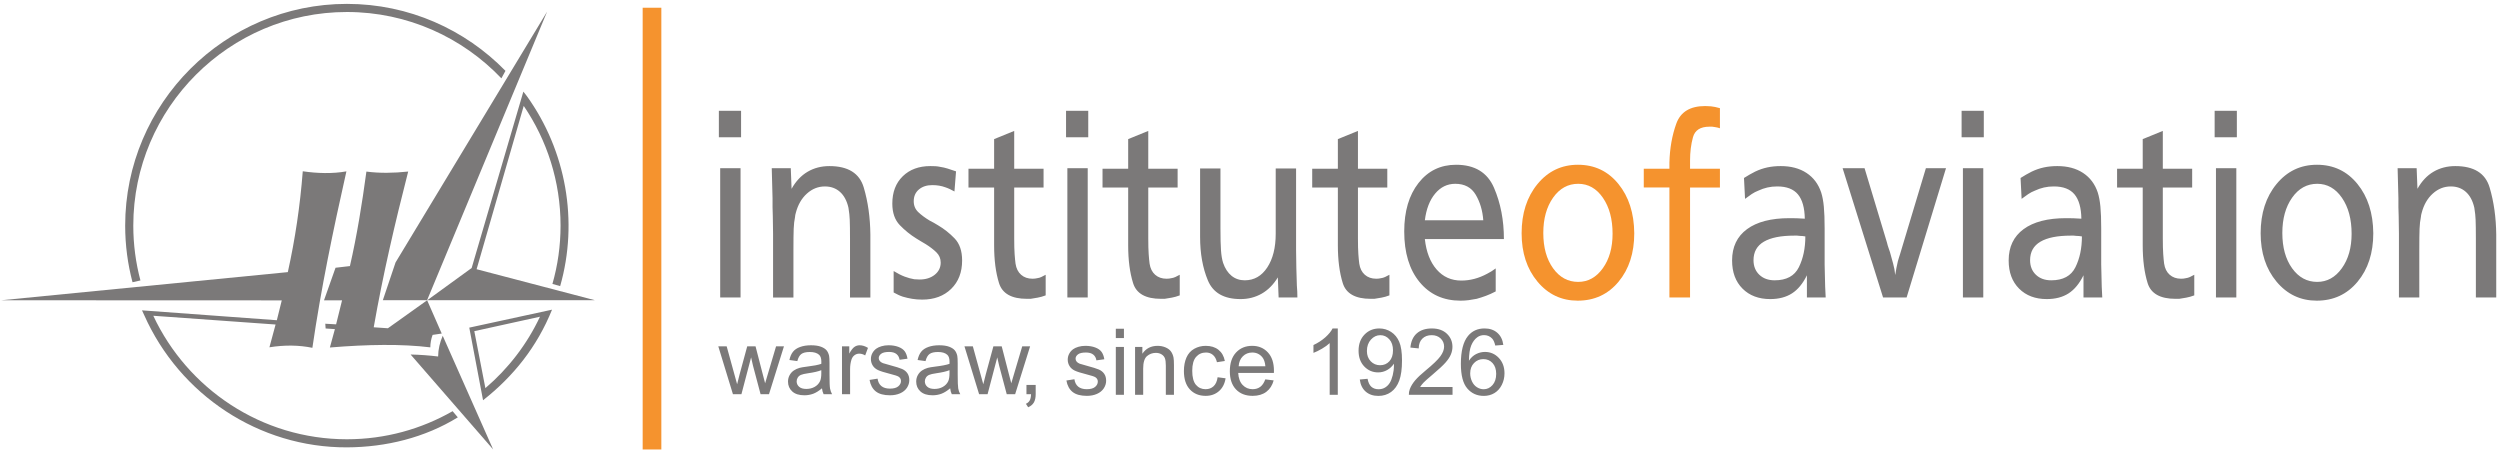 <?xml version="1.0" encoding="UTF-8" standalone="no"?>
<svg
   xmlns:dc="http://purl.org/dc/elements/1.1/"
   xmlns:cc="http://creativecommons.org/ns#"
   xmlns:rdf="http://www.w3.org/1999/02/22-rdf-syntax-ns#"
   xmlns:svg="http://www.w3.org/2000/svg"
   xmlns="http://www.w3.org/2000/svg"
   viewBox="0 0 489.333 88"
   height="88"
   width="489.333"
   xml:space="preserve"
   id="svg2"
   version="1.1"><defs
     id="defs6" /><g
     transform="matrix(1.333,0,0,-1.333,0,88)"
     id="g10"><g
       transform="scale(0.1)"
       id="g12"><path
         id="path14"
         style="fill:#7b7979;fill-opacity:1;fill-rule:evenodd;stroke:none"
         d="M 1087.4,413.195 V 223.336 h -29.9 v 189.859 z m 0.77,84.246 v -38.816 h -32.61 v 38.816 z m 72.99,-84.246 1.17,-30.289 c 6.21,11.133 14.04,19.481 23.49,25.039 9.45,5.571 20.12,8.348 32.03,8.348 27.44,0.008 44.26,-10.48 50.47,-31.445 6.21,-20.965 9.45,-44.004 9.71,-69.11 0,-0.769 0,-1.488 0,-2.133 0,-0.64 0,-1.359 0,-2.132 v -88.137 h -29.9 v 85.414 c 0,13.469 -0.13,23.039 -0.39,28.734 -0.26,5.7 -0.77,10.735 -1.55,15.137 0,0.527 -0.06,0.977 -0.19,1.359 -0.13,0.395 -0.2,0.84 -0.2,1.36 -2.33,10.101 -6.47,17.797 -12.42,23.101 -5.96,5.309 -13.33,7.961 -22.13,7.961 -9.84,0.004 -18.64,-3.496 -26.4,-10.488 -7.77,-6.988 -13.2,-16.43 -16.31,-28.336 -0.26,-1.031 -0.52,-2.074 -0.77,-3.109 -0.26,-1.035 -0.39,-2.071 -0.39,-3.102 -1.04,-4.918 -1.69,-10.617 -1.95,-17.086 -0.25,-6.465 -0.38,-16.953 -0.38,-31.449 v -69.496 h -29.9 v 93.574 c 0,4.399 -0.06,8.731 -0.19,13 -0.14,4.274 -0.2,8.61 -0.2,13.008 -0.26,4.406 -0.38,8.734 -0.38,13.008 0,4.269 0,8.605 0,13 -0.27,7.515 -0.46,14.953 -0.59,22.328 -0.13,7.375 -0.33,14.687 -0.58,21.937 z m 242.66,-4.664 -2.33,-29.508 c -2.33,1.297 -4.59,2.457 -6.79,3.493 -2.2,1.043 -4.47,1.941 -6.8,2.718 -2.84,1.039 -5.82,1.813 -8.93,2.332 -3.1,0.524 -6.47,0.778 -10.09,0.778 -8.02,0.008 -14.56,-2.137 -19.61,-6.406 -5.04,-4.27 -7.57,-10.032 -7.57,-17.278 0,-6.469 2.26,-11.84 6.8,-16.109 4.53,-4.274 10.03,-8.352 16.49,-12.235 2.08,-1.031 4.15,-2.14 6.22,-3.3 2.07,-1.164 4.14,-2.395 6.21,-3.688 8.8,-5.172 16.89,-11.582 24.26,-19.215 7.38,-7.633 11.07,-18.445 11.07,-32.422 0,-17.339 -5.37,-31.253 -16.11,-41.738 -10.74,-10.48 -24.91,-15.726 -42.52,-15.726 -5.17,0.003 -10.09,0.39 -14.75,1.164 -4.66,0.785 -9.19,1.812 -13.58,3.113 -2.34,0.777 -4.6,1.68 -6.81,2.719 -2.19,1.035 -4.46,2.199 -6.78,3.492 v 31.453 c 5.95,-3.629 11.32,-6.348 16.11,-8.16 4.78,-1.809 9.51,-3.106 14.17,-3.883 1.29,0 2.59,-0.066 3.88,-0.191 1.29,-0.125 2.59,-0.196 3.89,-0.196 9.05,0 16.49,2.325 22.32,6.985 5.82,4.664 8.73,10.617 8.73,17.863 0,5.957 -2.13,11 -6.4,15.137 -4.27,4.148 -9.52,8.156 -15.73,12.039 -2.06,1.297 -4.27,2.59 -6.6,3.883 -2.32,1.293 -4.66,2.718 -6.98,4.273 -8.81,5.441 -16.89,11.973 -24.27,19.605 -7.38,7.645 -11.06,18.184 -11.06,31.641 0,16.824 5.11,30.219 15.33,40.184 10.22,9.968 23.75,14.945 40.57,14.945 2.59,0.008 5.05,-0.059 7.38,-0.191 2.33,-0.125 4.66,-0.45 6.99,-0.969 3.62,-0.512 7.31,-1.36 11.06,-2.528 3.76,-1.164 7.83,-2.523 12.23,-4.074 z m 85.41,59.41 v -55.523 h 43.1 v -27.57 h -43.1 v -74.539 c 0,-9.832 0.2,-17.539 0.59,-23.106 0.39,-5.562 0.84,-10.293 1.36,-14.172 1.03,-6.984 3.75,-12.426 8.15,-16.308 4.4,-3.875 9.97,-5.821 16.7,-5.821 1.29,0 2.52,0.067 3.69,0.192 1.16,0.136 2.26,0.328 3.29,0.586 2.08,0.258 4.08,0.84 6.03,1.746 1.93,0.91 4.07,2.004 6.39,3.297 v -30.278 c -4.13,-1.558 -8.01,-2.656 -11.64,-3.304 -3.62,-0.641 -7.11,-1.231 -10.48,-1.75 -1.03,0 -2.01,0 -2.91,0 -0.91,0 -1.75,0 -2.52,0 -22.52,0 -36.18,7.703 -40.97,23.101 -4.79,15.403 -7.18,33.848 -7.18,55.328 v 85.028 h -37.66 v 27.57 h 37.66 v 43.48 z m 107.94,-54.746 V 223.336 h -29.89 v 189.859 z m 0.78,84.246 v -38.816 h -32.61 v 38.816 z m 88.13,-29.5 v -55.523 h 43.1 v -27.57 h -43.1 v -74.539 c 0,-9.832 0.2,-17.539 0.59,-23.106 0.38,-5.562 0.83,-10.293 1.35,-14.172 1.04,-6.984 3.76,-12.426 8.15,-16.308 4.4,-3.875 9.97,-5.821 16.7,-5.821 1.29,0 2.52,0.067 3.69,0.192 1.16,0.136 2.26,0.328 3.3,0.586 2.07,0.258 4.07,0.84 6.02,1.746 1.94,0.91 4.07,2.004 6.4,3.297 v -30.278 c -4.14,-1.558 -8.02,-2.656 -11.64,-3.304 -3.63,-0.641 -7.12,-1.231 -10.49,-1.75 -1.03,0 -2,0 -2.91,0 -0.91,0 -1.75,0 -2.52,0 -22.52,0 -36.18,7.703 -40.96,23.101 -4.79,15.403 -7.19,33.848 -7.19,55.328 v 85.028 h -37.66 v 27.57 h 37.66 v 43.48 z m 217.04,-55.136 V 293.227 c 0,-8.801 0.13,-17.543 0.38,-26.215 0.26,-8.668 0.52,-17.41 0.78,-26.203 0.26,-2.844 0.45,-5.762 0.58,-8.739 0.13,-2.968 0.19,-5.886 0.19,-8.734 h -27.56 l -1.16,29.512 c -6.48,-10.614 -14.37,-18.578 -23.69,-23.883 -9.32,-5.301 -19.67,-7.961 -31.06,-7.961 -24.33,0.008 -40.31,9.121 -47.95,27.371 -7.63,18.258 -11.45,39.539 -11.45,63.871 v 100.559 h 29.9 v -88.133 c 0,-13.977 0.25,-24.656 0.78,-32.031 0.51,-7.375 1.55,-13.524 3.1,-18.446 2.84,-8.281 6.99,-14.621 12.42,-19.023 5.44,-4.399 11.91,-6.602 19.41,-6.602 13.73,0.004 24.72,6.278 33,18.832 8.28,12.559 12.43,29.055 12.43,49.504 v 12.817 83.082 z m 90.84,55.136 v -55.523 h 43.1 v -27.57 h -43.1 v -74.539 c 0,-9.832 0.2,-17.539 0.59,-23.106 0.39,-5.562 0.84,-10.293 1.36,-14.172 1.03,-6.984 3.75,-12.426 8.15,-16.308 4.4,-3.875 9.97,-5.821 16.69,-5.821 1.3,0 2.53,0.067 3.7,0.192 1.16,0.136 2.26,0.328 3.29,0.586 2.07,0.258 4.08,0.84 6.02,1.746 1.94,0.91 4.08,2.004 6.41,3.297 v -30.278 c -4.15,-1.558 -8.03,-2.656 -11.65,-3.304 -3.63,-0.641 -7.12,-1.231 -10.48,-1.75 -1.04,0 -2.01,0 -2.91,0 -0.91,0 -1.75,0 -2.53,0 -22.52,0 -36.17,7.703 -40.96,23.101 -4.78,15.403 -7.18,33.848 -7.18,55.328 v 85.028 h -37.67 v 27.57 h 37.67 v 43.48 z m 98.24,-158.8 c 2.06,-18.891 7.83,-33.782 17.27,-44.649 9.45,-10.863 21.55,-16.304 36.3,-16.304 6.48,0 12.88,0.835 19.22,2.519 6.34,1.684 12.62,4.207 18.83,7.574 2.07,1.035 4.14,2.196 6.21,3.492 2.07,1.305 4.15,2.719 6.21,4.266 V 232.27 c -4.91,-2.594 -9.63,-4.727 -14.17,-6.411 -4.53,-1.679 -9.12,-3.171 -13.78,-4.468 -3.88,-0.766 -7.76,-1.422 -11.65,-1.942 -3.88,-0.508 -7.89,-0.773 -12.03,-0.773 -25.11,0.004 -45.17,9.121 -60.18,27.371 -15.01,18.254 -22.52,43.031 -22.52,74.351 0,29.508 6.99,53.192 20.97,71.055 13.98,17.863 32.35,26.785 55.13,26.785 27.44,0.004 46.01,-11.258 55.71,-33.781 9.71,-22.512 14.56,-47.621 14.56,-75.316 z m 0,27.57 h 85.8 c -1.04,14.23 -4.73,26.715 -11.07,37.457 -6.34,10.75 -16.37,16.117 -30.09,16.117 -11.64,0 -21.48,-4.789 -29.5,-14.371 -8.03,-9.57 -13.08,-22.641 -15.14,-39.203 z m 468.61,62.121 c 2.85,1.805 5.63,3.492 8.35,5.039 2.72,1.563 5.37,2.981 7.96,4.274 5.95,2.847 11.97,4.918 18.05,6.21 6.08,1.297 12.62,1.938 19.61,1.938 15.01,0.008 27.63,-3.363 37.86,-10.094 10.22,-6.722 17.4,-16.304 21.54,-28.726 1.82,-5.688 3.11,-12.618 3.88,-20.77 0.78,-8.152 1.17,-18.832 1.17,-32.031 v -36.883 c 0,-5.437 0,-10.809 0,-16.113 0,-5.309 0.13,-10.68 0.38,-16.117 0,-5.434 0.14,-10.805 0.39,-16.11 0.26,-5.304 0.52,-10.679 0.78,-16.113 h -27.57 c 0,2.066 0,3.75 0,5.047 0,1.293 0,2.59 0,3.883 0,1.039 0,2.004 0,2.91 0,0.91 0,1.879 0,2.914 0,1.301 0,2.398 0,3.297 0,0.918 0,1.879 0,2.914 0,1.812 0,3.621 0,5.437 0,1.813 0,3.883 0,6.207 -5.95,-12.16 -13.26,-21.027 -21.93,-26.59 -8.67,-5.562 -19.35,-8.351 -32.03,-8.351 -16.82,0.008 -30.35,5.113 -40.57,15.34 -10.22,10.226 -15.34,24.008 -15.34,41.347 0,19.93 7.32,35.266 21.94,46.008 14.62,10.746 35.4,16.11 62.31,16.11 0.52,0 1.04,0 1.55,0 0.52,0 1.04,0 1.56,0 2.59,0 5.43,-0.063 8.54,-0.192 3.1,-0.129 6.73,-0.324 10.87,-0.582 -0.26,16.047 -3.63,27.953 -10.09,35.719 -6.47,7.766 -16.57,11.648 -30.29,11.648 -5.18,0.004 -10.03,-0.519 -14.56,-1.554 -4.53,-1.035 -8.99,-2.59 -13.39,-4.66 -3.37,-1.29 -6.6,-2.973 -9.71,-5.047 -3.11,-2.063 -6.34,-4.399 -9.71,-6.989 z m 90.08,-85.809 c -1.55,0.254 -2.98,0.45 -4.27,0.582 -1.3,0.129 -2.59,0.196 -3.89,0.196 -1.29,0.258 -2.59,0.387 -3.88,0.387 -1.29,0 -2.72,0 -4.27,0 -19.67,0 -34.55,-2.981 -44.65,-8.934 -10.09,-5.945 -15.14,-15.008 -15.14,-27.172 0,-8.797 2.85,-15.926 8.54,-21.359 5.69,-5.426 13.2,-8.153 22.52,-8.153 17.34,0.004 29.19,6.407 35.52,19.219 6.34,12.816 9.52,27.891 9.52,45.234 z m 206.55,100.172 -57.85,-189.859 h -34.55 l -59.41,189.859 h 32.23 l 33,-109.488 c 0.51,-2.328 1.16,-4.602 1.94,-6.797 0.77,-2.195 1.55,-4.469 2.33,-6.797 1.55,-5.687 3.11,-11.32 4.66,-16.883 1.55,-5.566 2.59,-11.199 3.1,-16.894 0.52,3.629 1.11,7.055 1.75,10.293 0.65,3.234 1.36,6.531 2.13,9.894 0.52,1.825 1.04,3.559 1.56,5.247 0.51,1.683 1.03,3.296 1.55,4.847 l 38.05,126.578 z m 54.74,0 V 223.336 h -29.9 v 189.859 z m 0.77,84.246 v -38.816 h -32.61 v 38.816 z m 53.97,-98.609 c 2.85,1.805 5.63,3.492 8.35,5.039 2.72,1.563 5.37,2.981 7.96,4.274 5.95,2.847 11.97,4.918 18.06,6.21 6.07,1.297 12.6,1.938 19.6,1.938 15.01,0.008 27.63,-3.363 37.85,-10.094 10.22,-6.722 17.41,-16.304 21.55,-28.726 1.81,-5.688 3.11,-12.618 3.88,-20.77 0.78,-8.152 1.17,-18.832 1.17,-32.031 v -36.883 c 0,-5.437 0,-10.809 0,-16.113 0,-5.309 0.13,-10.68 0.39,-16.117 0,-5.434 0.13,-10.805 0.38,-16.11 0.27,-5.304 0.52,-10.679 0.78,-16.113 h -27.56 c 0,2.066 0,3.75 0,5.047 0,1.293 0,2.59 0,3.883 0,1.039 0,2.004 0,2.91 0,0.91 0,1.879 0,2.914 0,1.301 0,2.398 0,3.297 0,0.918 0,1.879 0,2.914 0,1.812 0,3.621 0,5.437 0,1.813 0,3.883 0,6.207 -5.96,-12.16 -13.27,-21.027 -21.94,-26.59 -8.67,-5.562 -19.35,-8.351 -32.03,-8.351 -16.82,0.008 -30.35,5.113 -40.57,15.34 -10.23,10.226 -15.34,24.008 -15.34,41.347 0,19.93 7.31,35.266 21.93,46.008 14.63,10.746 35.41,16.11 62.32,16.11 0.52,0 1.04,0 1.55,0 0.52,0 1.04,0 1.56,0 2.58,0 5.43,-0.063 8.54,-0.192 3.11,-0.129 6.73,-0.324 10.87,-0.582 -0.26,16.047 -3.63,27.953 -10.09,35.719 -6.48,7.766 -16.57,11.648 -30.29,11.648 -5.17,0.004 -10.03,-0.519 -14.55,-1.554 -4.54,-1.035 -9,-2.59 -13.4,-4.66 -3.37,-1.29 -6.6,-2.973 -9.71,-5.047 -3.11,-2.063 -6.34,-4.399 -9.71,-6.989 z M 3057,313.023 c -1.56,0.254 -2.98,0.45 -4.28,0.582 -1.29,0.129 -2.58,0.196 -3.88,0.196 -1.29,0.258 -2.59,0.387 -3.88,0.387 -1.3,0 -2.72,0 -4.27,0 -19.67,0 -34.56,-2.981 -44.65,-8.934 -10.09,-5.945 -15.14,-15.008 -15.14,-27.172 0,-8.797 2.85,-15.926 8.54,-21.359 5.69,-5.426 13.2,-8.153 22.52,-8.153 17.34,0.004 29.18,6.407 35.52,19.219 6.35,12.816 9.52,27.891 9.52,45.234 z m 118.8,154.918 v -55.523 h 43.1 v -27.57 h -43.1 v -74.539 c 0,-9.832 0.2,-17.539 0.59,-23.106 0.38,-5.562 0.84,-10.293 1.35,-14.172 1.04,-6.984 3.76,-12.426 8.15,-16.308 4.41,-3.875 9.97,-5.821 16.7,-5.821 1.29,0 2.52,0.067 3.69,0.192 1.16,0.136 2.26,0.328 3.3,0.586 2.08,0.258 4.07,0.84 6.02,1.746 1.94,0.91 4.08,2.004 6.4,3.297 v -30.278 c -4.14,-1.558 -8.02,-2.656 -11.64,-3.304 -3.63,-0.641 -7.13,-1.231 -10.48,-1.75 -1.04,0 -2.01,0 -2.92,0 -0.91,0 -1.75,0 -2.52,0 -22.53,0 -36.17,7.703 -40.96,23.101 -4.79,15.403 -7.19,33.848 -7.19,55.328 v 85.028 h -37.65 v 27.57 h 37.65 v 43.48 z m 107.94,-54.746 V 223.336 h -29.9 v 189.859 z m 0.78,84.246 v -38.816 h -32.62 v 38.816 z m 200.33,-179.757 c 0,-28.993 -7.7,-52.743 -23.1,-71.246 -15.4,-18.504 -35.39,-27.762 -59.98,-27.762 -23.82,0.004 -43.49,9.32 -59.02,27.957 -15.53,18.633 -23.3,42.316 -23.3,71.051 0,29.246 7.77,53.32 23.3,72.211 15.53,18.902 35.33,28.343 59.4,28.343 24.33,0.004 44.14,-9.383 59.41,-28.148 15.27,-18.766 23.03,-42.902 23.29,-72.406 z m -31.84,-0.774 c 0,21.485 -4.72,39.078 -14.17,52.793 -9.45,13.727 -21.55,20.582 -36.3,20.582 -15.01,0 -27.31,-6.793 -36.88,-20.383 -9.58,-13.582 -14.36,-30.867 -14.36,-51.832 0,-21.222 4.78,-38.504 14.36,-51.832 9.57,-13.332 21.87,-19.996 36.88,-19.996 14.5,0.004 26.53,6.664 36.11,19.996 9.58,13.328 14.36,30.219 14.36,50.672 z m 95.51,96.285 1.17,-30.289 c 6.21,11.133 14.04,19.481 23.49,25.039 9.45,5.571 20.12,8.348 32.03,8.348 27.43,0.008 44.26,-10.48 50.47,-31.445 6.21,-20.965 9.45,-44.004 9.71,-69.11 0,-0.769 0,-1.488 0,-2.133 0,-0.64 0,-1.359 0,-2.132 v -88.137 h -29.9 v 85.414 c 0,13.469 -0.13,23.039 -0.39,28.734 -0.25,5.7 -0.78,10.735 -1.55,15.137 0,0.527 -0.06,0.977 -0.19,1.359 -0.13,0.395 -0.2,0.84 -0.2,1.36 -2.33,10.101 -6.47,17.797 -12.42,23.101 -5.95,5.309 -13.33,7.961 -22.13,7.961 -9.84,0.004 -18.64,-3.496 -26.4,-10.488 -7.77,-6.988 -13.2,-16.43 -16.31,-28.336 -0.26,-1.031 -0.52,-2.074 -0.78,-3.109 -0.25,-1.035 -0.39,-2.071 -0.39,-3.102 -1.03,-4.918 -1.68,-10.617 -1.93,-17.086 -0.26,-6.465 -0.39,-16.953 -0.39,-31.449 v -69.496 h -29.9 v 93.574 c 0,4.399 -0.06,8.731 -0.19,13 -0.13,4.274 -0.19,8.61 -0.19,13.008 -0.27,4.406 -0.39,8.734 -0.39,13.008 0,4.269 0,8.605 0,13 -0.26,7.515 -0.46,14.953 -0.59,22.328 -0.13,7.375 -0.32,14.687 -0.58,21.937 l 27.95,0.004" /><path
         id="path16"
         style="fill:#f5932e;fill-opacity:1;fill-rule:evenodd;stroke:none"
         d="m 2399.69,317.684 c 0,-28.993 -7.7,-52.743 -23.1,-71.246 -15.41,-18.504 -35.4,-27.762 -59.98,-27.762 -23.82,0.004 -43.49,9.32 -59.02,27.957 -15.53,18.633 -23.3,42.316 -23.3,71.051 0,29.246 7.77,53.32 23.3,72.211 15.53,18.902 35.33,28.343 59.4,28.343 24.33,0.004 44.14,-9.383 59.4,-28.148 15.27,-18.766 23.04,-42.902 23.3,-72.406 z m -31.84,-0.774 c 0,21.485 -4.72,39.078 -14.17,52.793 -9.45,13.727 -21.55,20.582 -36.3,20.582 -15.02,0 -27.31,-6.793 -36.89,-20.383 -9.57,-13.582 -14.36,-30.867 -14.36,-51.832 0,-21.222 4.79,-38.504 14.36,-51.832 9.58,-13.332 21.87,-19.996 36.89,-19.996 14.5,0.004 26.53,6.664 36.1,19.996 9.58,13.328 14.37,30.219 14.37,50.672 z m 157.63,184.418 v -29.5 c -2.33,0.77 -4.4,1.281 -6.21,1.543 -1.81,0.258 -3.5,0.516 -5.05,0.777 -0.51,0 -1.17,0 -1.94,0 -0.78,0 -1.55,0 -2.33,0 -13.2,0 -21.22,-5.179 -24.07,-15.531 -2.85,-10.351 -4.27,-21.742 -4.27,-34.168 0,-0.511 0,-0.972 0,-1.359 0,-0.391 0,-0.711 0,-0.969 v -9.703 h 43.87 v -27.57 h -43.87 V 223.336 h -30.29 v 161.512 h -37.66 v 27.57 h 37.66 c 0,1.551 0,3.105 0,4.656 0,1.559 0,2.977 0,4.27 0.52,20.976 3.89,40.054 10.1,57.265 6.21,17.219 20.32,25.821 42.32,25.821 1.55,0.008 3.04,-0.067 4.47,-0.192 1.42,-0.125 2.78,-0.199 4.07,-0.199 2.07,-0.25 4.14,-0.582 6.21,-0.969 2.07,-0.382 4.4,-0.968 6.99,-1.742" /><path
         id="path18"
         style="fill:none;stroke:#f5932e;stroke-width:27.426;stroke-linecap:butt;stroke-linejoin:miter;stroke-miterlimit:22.926;stroke-dasharray:none;stroke-opacity:1"
         d="m 957.379,648.793 c 0,-648.637 0,-648.637 0,-648.637" /><path
         id="path20"
         style="fill:#7b7979;fill-opacity:1;fill-rule:evenodd;stroke:none"
         d="m 1076.22,81.336 -21.5,70.258 h 12.31 l 11.18,-40.563 4.15,-15.09 c 0.19,0.766 1.41,5.598 3.64,14.497 l 11.18,41.156 h 12.24 l 10.53,-40.75 3.52,-13.438 4.02,13.578 12.04,40.61 h 11.58 l -21.97,-70.258 h -12.35 l -11.18,42.074 -2.73,11.981 -14.21,-54.055 z m 130.74,8.668 c -4.42,-3.746 -8.67,-6.398 -12.73,-7.953 -4.09,-1.531 -8.47,-2.305 -13.14,-2.305 -7.73,0 -13.65,1.875 -17.8,5.644 -4.14,3.773 -6.22,8.605 -6.22,14.453 0,3.453 0.78,6.597 2.35,9.441 1.56,2.848 3.62,5.129 6.15,6.848 2.55,1.715 5.39,3.019 8.58,3.902 2.33,0.613 5.86,1.219 10.57,1.785 9.61,1.153 16.71,2.508 21.25,4.114 0.05,1.625 0.07,2.66 0.07,3.093 0,4.856 -1.13,8.286 -3.39,10.25 -3.02,2.711 -7.56,4.039 -13.55,4.039 -5.6,0.008 -9.73,-0.964 -12.42,-2.933 -2.67,-1.957 -4.63,-5.445 -5.92,-10.43 l -11.63,1.602 c 1.06,4.965 2.8,9.008 5.22,12.058 2.42,3.075 5.94,5.446 10.53,7.09 4.57,1.652 9.89,2.488 15.94,2.488 6,0.004 10.86,-0.726 14.61,-2.125 3.75,-1.414 6.5,-3.179 8.29,-5.332 1.76,-2.132 2.98,-4.828 3.7,-8.105 0.39,-2.027 0.59,-5.699 0.59,-10.973 v -15.883 c 0,-11.07 0.24,-18.085 0.76,-21 0.5,-2.93 1.52,-5.758 3.01,-8.445 l -12.44,0.008 c -1.23,2.461 -2.04,5.344 -2.38,8.668 z m -0.99,26.601 c -4.34,-1.789 -10.81,-3.273 -19.44,-4.515 -4.9,-0.707 -8.39,-1.496 -10.39,-2.375 -2.04,-0.879 -3.61,-2.168 -4.7,-3.887 -1.11,-1.683 -1.67,-3.566 -1.67,-5.64 0,-3.188 1.22,-5.832 3.61,-7.954 2.39,-2.102 5.92,-3.164 10.55,-3.164 4.58,0 8.68,1 12.24,3.004 3.56,2.008 6.21,4.766 7.88,8.246 1.29,2.688 1.92,6.66 1.92,11.899 z m 30.38,-35.269 v 70.258 h 10.7 v -10.645 c 2.74,4.965 5.26,8.266 7.59,9.844 2.3,1.586 4.86,2.398 7.63,2.398 4.02,0.004 8.09,-1.289 12.24,-3.839 l -4.11,-11.063 c -2.88,1.734 -5.8,2.59 -8.72,2.59 -2.61,0.008 -4.94,-0.785 -7.02,-2.348 -2.07,-1.578 -3.55,-3.75 -4.42,-6.527 -1.33,-4.207 -1.99,-8.863 -1.99,-13.887 V 81.336 Z m 40.49,20.969 11.77,1.859 c 0.65,-4.723 2.51,-8.348 5.53,-10.867 3,-2.496 7.23,-3.773 12.67,-3.773 5.46,0 9.53,1.129 12.17,3.344 2.65,2.234 3.98,4.859 3.98,7.836 0,2.715 -1.17,4.809 -3.52,6.371 -1.63,1.067 -5.7,2.395 -12.18,4.02 -8.72,2.211 -14.79,4.105 -18.15,5.73 -3.37,1.621 -5.95,3.852 -7.68,6.692 -1.74,2.847 -2.63,5.98 -2.63,9.414 0,3.144 0.73,6.031 2.17,8.699 1.42,2.691 3.39,4.902 5.85,6.66 1.86,1.363 4.38,2.531 7.57,3.481 3.21,0.949 6.64,1.421 10.3,1.421 5.51,0.004 10.34,-0.824 14.52,-2.398 4.17,-1.57 7.25,-3.727 9.24,-6.434 1.98,-2.726 3.34,-6.347 4.09,-10.886 l -11.64,-1.594 c -0.54,3.605 -2.08,6.434 -4.6,8.461 -2.53,2.027 -6.12,3.051 -10.75,3.051 -5.47,0 -9.38,-0.911 -11.7,-2.711 -2.35,-1.805 -3.53,-3.93 -3.53,-6.348 0,-1.551 0.5,-2.941 1.47,-4.18 0.98,-1.281 2.49,-2.324 4.57,-3.183 1.19,-0.43 4.69,-1.446 10.52,-3.028 8.42,-2.253 14.29,-4.089 17.61,-5.535 3.35,-1.414 5.97,-3.519 7.86,-6.254 1.9,-2.726 2.85,-6.117 2.85,-10.187 0,-3.969 -1.18,-7.699 -3.48,-11.223 -2.33,-3.5 -5.67,-6.211 -10.02,-8.129 -4.36,-1.918 -9.31,-2.867 -14.82,-2.867 -9.15,0 -16.11,1.895 -20.9,5.688 -4.78,3.801 -7.83,9.422 -9.14,16.871 z M 1395.2,90.004 c -4.42,-3.746 -8.66,-6.398 -12.74,-7.953 -4.08,-1.531 -8.46,-2.305 -13.14,-2.305 -7.72,0 -13.64,1.875 -17.79,5.644 -4.14,3.773 -6.21,8.605 -6.21,14.453 0,3.453 0.76,6.597 2.34,9.441 1.56,2.848 3.62,5.129 6.15,6.848 2.55,1.715 5.4,3.019 8.58,3.902 2.33,0.613 5.86,1.219 10.57,1.785 9.62,1.153 16.71,2.508 21.25,4.114 0.05,1.625 0.07,2.66 0.07,3.093 0,4.856 -1.13,8.286 -3.39,10.25 -3.02,2.711 -7.56,4.039 -13.55,4.039 -5.6,0.008 -9.73,-0.964 -12.42,-2.933 -2.67,-1.957 -4.63,-5.445 -5.92,-10.43 l -11.63,1.602 c 1.07,4.965 2.8,9.008 5.22,12.058 2.41,3.075 5.94,5.446 10.52,7.09 4.59,1.652 9.89,2.488 15.94,2.488 6.01,0.004 10.87,-0.726 14.62,-2.125 3.75,-1.414 6.51,-3.179 8.29,-5.332 1.76,-2.132 2.98,-4.828 3.7,-8.105 0.39,-2.027 0.59,-5.699 0.59,-10.973 v -15.883 c 0,-11.07 0.25,-18.085 0.77,-21 0.49,-2.93 1.51,-5.758 3,-8.445 l -12.44,0.008 c -1.22,2.461 -2.03,5.344 -2.38,8.668 z m -0.99,26.601 c -4.33,-1.789 -10.82,-3.273 -19.44,-4.515 -4.91,-0.707 -8.38,-1.496 -10.39,-2.375 -2.03,-0.879 -3.61,-2.168 -4.7,-3.887 -1.11,-1.683 -1.67,-3.566 -1.67,-5.64 0,-3.188 1.22,-5.832 3.62,-7.954 2.39,-2.102 5.91,-3.164 10.54,-3.164 4.58,0 8.68,1 12.24,3.004 3.56,2.008 6.22,4.766 7.89,8.246 1.28,2.688 1.91,6.66 1.91,11.899 z m 43.47,-35.269 -21.49,70.258 h 12.31 l 11.18,-40.563 4.15,-15.09 c 0.19,0.766 1.4,5.598 3.64,14.497 l 11.18,41.156 h 12.24 l 10.52,-40.75 3.53,-13.438 4.02,13.578 12.03,40.61 h 11.59 L 1490.6,81.336 h -12.35 l -11.18,42.074 -2.73,11.981 -14.21,-54.055 z m 69.53,0 v 13.562 h 13.56 V 81.336 c 0,-4.976 -0.88,-9.016 -2.63,-12.094 -1.79,-3.039 -4.59,-5.422 -8.41,-7.109 l -3.32,5.102 c 2.51,1.109 4.36,2.73 5.56,4.855 1.2,2.148 1.85,5.215 1.99,9.238 z m 58.66,20.121 11.76,1.852 c 0.66,-4.723 2.51,-8.34 5.54,-10.86 2.99,-2.496 7.22,-3.773 12.66,-3.773 5.47,0 9.54,1.129 12.18,3.34 2.64,2.242 3.97,4.859 3.97,7.836 0,2.711 -1.17,4.812 -3.52,6.371 -1.62,1.062 -5.69,2.394 -12.17,4.019 -8.72,2.215 -14.79,4.113 -18.16,5.735 -3.37,1.613 -5.94,3.851 -7.68,6.687 -1.73,2.84 -2.62,5.981 -2.62,9.418 0,3.145 0.72,6.027 2.17,8.695 1.42,2.684 3.39,4.899 5.85,6.664 1.85,1.36 4.38,2.528 7.57,3.477 3.2,0.953 6.63,1.422 10.29,1.422 5.51,0 10.35,-0.82 14.52,-2.395 4.18,-1.57 7.25,-3.726 9.24,-6.437 1.99,-2.727 3.35,-6.348 4.09,-10.883 l -11.63,-1.605 c -0.54,3.617 -2.09,6.441 -4.61,8.472 -2.53,2.028 -6.12,3.047 -10.75,3.047 -5.46,0 -9.37,-0.906 -11.69,-2.711 -2.36,-1.801 -3.53,-3.93 -3.53,-6.348 0,-1.55 0.5,-2.933 1.47,-4.175 0.97,-1.285 2.48,-2.325 4.56,-3.184 1.19,-0.43 4.7,-1.445 10.52,-3.031 8.43,-2.258 14.3,-4.086 17.62,-5.531 3.34,-1.418 5.96,-3.524 7.86,-6.254 1.89,-2.727 2.85,-6.121 2.85,-10.188 0,-3.969 -1.18,-7.703 -3.49,-11.223 -2.32,-3.492 -5.66,-6.211 -10.02,-8.129 -4.36,-1.918 -9.31,-2.871 -14.82,-2.871 -9.14,0.004 -16.1,1.899 -20.89,5.691 -4.78,3.801 -7.83,9.414 -9.14,16.871 z m 72.56,62.313 v 13.707 h 11.93 V 163.77 Z m 0,-83.29 v 70.261 h 11.93 V 80.481 Z m 28.27,0 v 70.261 h 10.71 v -9.984 c 5.17,7.726 12.62,11.582 22.36,11.582 4.25,0 8.13,-0.766 11.68,-2.281 3.56,-1.528 6.2,-3.52 7.97,-6.008 1.78,-2.453 3,-5.395 3.72,-8.785 0.43,-2.207 0.66,-6.094 0.66,-11.586 V 80.481 h -11.93 V 123.23 c 0,4.829 -0.45,8.465 -1.37,10.883 -0.93,2.399 -2.58,4.317 -4.93,5.739 -2.37,1.441 -5.12,2.168 -8.31,2.168 -5.08,0 -9.44,-1.625 -13.15,-4.836 -3.67,-3.227 -5.5,-9.344 -5.5,-18.336 V 80.481 Z m 121.21,25.747 11.7,-1.536 c -1.26,-8.062 -4.54,-14.394 -9.82,-18.953 -5.26,-4.559 -11.74,-6.844 -19.43,-6.844 -9.59,0.004 -17.34,3.141 -23.16,9.418 -5.85,6.281 -8.79,15.29 -8.79,27.035 0,7.593 1.27,14.226 3.77,19.918 2.53,5.687 6.35,9.961 11.5,12.804 5.12,2.852 10.73,4.27 16.76,4.27 7.63,0 13.88,-1.945 18.72,-5.801 4.86,-3.863 7.97,-9.328 9.35,-16.445 l -11.59,-1.778 c -1.1,4.719 -3.05,8.258 -5.85,10.657 -2.8,2.367 -6.18,3.566 -10.16,3.566 -6.01,0 -10.89,-2.144 -14.63,-6.461 -3.76,-4.281 -5.63,-11.086 -5.63,-20.39 0,-9.442 1.82,-16.317 5.44,-20.602 3.61,-4.25 8.34,-6.41 14.17,-6.41 4.67,0 8.56,1.457 11.69,4.312 3.13,2.863 5.13,7.27 5.96,13.239 z m 70,-3.118 12.3,-1.511 c -1.94,-7.204 -5.53,-12.786 -10.77,-16.766 -5.26,-3.945 -11.97,-5.938 -20.12,-5.938 -10.28,0.004 -18.43,3.164 -24.44,9.484 -6.02,6.332 -9.03,15.203 -9.03,26.625 0,11.844 3.05,21.008 9.12,27.535 6.1,6.535 13.98,9.801 23.69,9.801 9.4,0 17.07,-3.207 23.02,-9.598 5.96,-6.39 8.95,-15.402 8.95,-26.988 0,-0.719 -0.04,-1.785 -0.08,-3.184 l -52.4,0.004 c 0.44,-7.726 2.62,-13.648 6.55,-17.738 3.94,-4.105 8.81,-6.16 14.68,-6.16 4.37,0 8.09,1.152 11.19,3.453 3.09,2.285 5.53,5.941 7.34,10.98 z m -39.1,19.266 h 39.23 c -0.52,5.895 -2.04,10.34 -4.5,13.273 -3.79,4.59 -8.71,6.891 -14.74,6.891 -5.47,0 -10.08,-1.832 -13.8,-5.484 -3.73,-3.657 -5.78,-8.563 -6.19,-14.68 z m 145.56,-41.895 h -11.9 v 75.879 c -2.87,-2.73 -6.62,-5.464 -11.27,-8.195 -4.68,-2.734 -8.86,-4.793 -12.56,-6.144 v 11.503 c 6.66,3.125 12.49,6.926 17.48,11.375 4.97,4.473 8.52,8.786 10.59,12.985 h 7.66 z m 32.29,22.418 11.45,1.067 c 0.98,-5.379 2.83,-9.285 5.56,-11.723 2.74,-2.406 6.24,-3.637 10.53,-3.637 3.65,0 6.86,0.836 9.62,2.531 2.75,1.676 5.01,3.906 6.77,6.703 1.79,2.808 3.25,6.598 4.45,11.34 1.17,4.765 1.79,9.621 1.79,14.566 0,0.52 -0.03,1.336 -0.07,2.375 -2.4,-3.769 -5.65,-6.867 -9.76,-9.215 -4.13,-2.367 -8.6,-3.547 -13.39,-3.547 -8.04,0 -14.84,2.914 -20.4,8.735 -5.55,5.84 -8.33,13.484 -8.33,23.019 0,9.852 2.91,17.762 8.7,23.758 5.8,5.996 13.08,9.012 21.81,9.012 6.31,0 12.06,-1.715 17.3,-5.102 5.22,-3.383 9.2,-8.261 11.9,-14.523 2.71,-6.262 4.07,-15.383 4.07,-27.309 0,-12.367 -1.33,-22.242 -4.02,-29.605 -2.71,-7.336 -6.71,-12.918 -12.01,-16.758 -5.33,-3.836 -11.54,-5.758 -18.7,-5.758 -7.59,0.008 -13.78,2.098 -18.59,6.324 -4.82,4.207 -7.7,10.113 -8.68,17.746 z m 48.77,42.829 c 0,6.824 -1.81,12.257 -5.45,16.257 -3.66,4.024 -8.02,6.032 -13.14,6.032 -5.29,0.004 -9.89,-2.168 -13.82,-6.481 -3.93,-4.336 -5.9,-9.941 -5.9,-16.805 0,-6.187 1.88,-11.21 5.6,-15.062 3.72,-3.844 8.32,-5.785 13.78,-5.785 5.53,0.008 10.05,1.922 13.59,5.785 3.57,3.859 5.34,9.207 5.34,16.059 z m 87.43,-53.797 V 80.481 h -64.13 c -0.09,2.867 0.36,5.621 1.38,8.262 1.63,4.387 4.25,8.672 7.84,12.922 3.61,4.219 8.8,9.121 15.59,14.676 10.53,8.66 17.67,15.492 21.38,20.555 3.71,5.031 5.55,9.82 5.55,14.316 0,4.723 -1.69,8.691 -5.05,11.945 -3.39,3.239 -7.8,4.86 -13.21,4.86 -5.74,0.004 -10.33,-1.723 -13.76,-5.172 -3.46,-3.43 -5.2,-8.203 -5.24,-14.274 l -12.24,1.239 c 0.84,9.16 4.01,16.113 9.46,20.89 5.46,4.778 12.83,7.184 22.04,7.184 9.31,0 16.68,-2.606 22.09,-7.75 5.44,-5.156 8.16,-11.563 8.16,-19.195 0,-3.879 -0.79,-7.704 -2.4,-11.446 -1.58,-3.75 -4.22,-7.703 -7.9,-11.84 -3.68,-4.148 -9.81,-9.843 -18.37,-17.07 -7.13,-6.008 -11.72,-10.074 -13.75,-12.219 -2.03,-2.117 -3.7,-4.274 -5.03,-6.438 z m 74.54,61.789 -11.83,-0.926 c -1.06,4.68 -2.55,8.086 -4.5,10.187 -3.22,3.415 -7.2,5.102 -11.92,5.102 -3.79,0 -7.11,-1.062 -9.98,-3.184 -3.75,-2.734 -6.71,-6.726 -8.88,-11.972 -2.14,-5.235 -3.27,-12.719 -3.36,-22.422 2.86,4.363 6.36,7.605 10.52,9.734 4.14,2.098 8.49,3.16 13.03,3.16 7.95,0.004 14.71,-2.921 20.28,-8.761 5.57,-5.836 8.38,-13.395 8.38,-22.653 0,-6.101 -1.33,-11.746 -3.95,-16.988 -2.62,-5.207 -6.24,-9.246 -10.81,-12.012 -4.58,-2.77 -9.79,-4.156 -15.62,-4.156 -9.93,0.008 -18.02,3.637 -24.27,10.953 -6.28,7.297 -9.4,19.336 -9.4,36.09 0,18.75 3.46,32.359 10.39,40.879 6.04,7.41 14.16,11.133 24.41,11.133 7.61,0 13.87,-2.145 18.75,-6.434 4.88,-4.269 7.79,-10.187 8.76,-17.73 z m -48.62,-41.801 c 0,-4.113 0.88,-8.043 2.62,-11.793 1.74,-3.742 4.18,-6.59 7.29,-8.559 3.14,-1.965 6.44,-2.961 9.87,-2.961 5.04,0 9.36,2.043 12.97,6.101 3.6,4.062 5.42,9.574 5.42,16.527 0,6.715 -1.8,12 -5.36,15.856 -3.55,3.851 -8.06,5.781 -13.48,5.781 -5.4,0.004 -9.96,-1.922 -13.71,-5.781 -3.75,-3.86 -5.62,-8.918 -5.62,-15.172" /><path
         id="path22"
         style="fill:#7b7979;fill-opacity:1;fill-rule:evenodd;stroke:none"
         d="M 803.344,643.07 580.82,274.816 l -18.679,-55.5 h 64.972 L 803.344,643.07" /><path
         id="path24"
         style="fill:#7b7979;fill-opacity:1;fill-rule:evenodd;stroke:none"
         d="M 724.109,0.227 650.066,167.125 c -4.195,-9.77 -6.582,-19.582 -6.753,-30.43 -13.336,1.618 -26.79,2.645 -40.395,2.91 L 724.109,0.227" /><path
         id="path26"
         style="fill:#7b7979;fill-opacity:1;fill-rule:evenodd;stroke:none"
         d="m 492.684,267.016 21.132,2.457 c 10.325,44.988 17.832,91.55 24.2,138.754 19.066,-2.524 39.648,-2.282 61.359,0.05 C 580.027,332.805 562.379,257.281 548.762,179.59 l 20.804,-1.434 57.637,41.106 21.418,-48.864 -13.398,-1.984 c -2.215,-6.101 -3.332,-12.203 -3.344,-18.305 -42.051,5.168 -92.25,4.336 -147.496,-0.214 l 7.359,26.98 -13.609,0.945 -0.492,6.985 15.89,-0.903 8.75,35.289 H 475.75 l 16.934,47.825" /><path
         id="path28"
         style="fill:#7b7979;fill-opacity:1;fill-rule:evenodd;stroke:none"
         d="m 712.719,90.25 c 33.617,28.703 61.215,64.465 80.156,104.875 l -96.414,-21.23 z M 225.105,196.5 C 275.172,89.547 383.883,15.16 509.414,15.16 565.801,15.168 618.797,30.172 664.605,56.402 l 7.622,-9.059 C 623.867,17.523 566.801,3.492 509.383,3.285 380.539,2.809 263.809,80.254 211.711,197.535 l -3.203,6.922 197.992,-14.5 7.234,29.148 -411.929,0.168 420.832,41.321 c 10.75,48.636 17.957,96.902 21.937,148.082 21.016,-3.11 43.914,-3.789 64.086,-0.125 -19.406,-86.039 -37.336,-172.227 -49.972,-259.106 -19.754,4.071 -40.782,4.321 -63.079,0.766 l 9.032,33.445 z M 689.07,179.082 810.594,205.453 C 788.418,150.613 753.879,107.574 709.293,72.453 L 689.07,179.082" /><path
         id="path30"
         style="fill:#7b7979;fill-opacity:1;fill-rule:evenodd;stroke:none"
         d="m 769.02,504.645 c 34.117,-50.219 54.085,-110.754 54.085,-175.79 0,-29.687 -4.164,-58.453 -11.941,-85.601 l 11.367,-3.211 c 27.133,95.129 8.785,198.754 -48.945,279.062 l -5.102,6.52 -75.918,-258.984 -65.191,-47.325 h 246.203 l -173.75,45.528 69.192,239.801" /><path
         id="path32"
         style="fill:#7b7979;fill-opacity:1;fill-rule:evenodd;stroke:none"
         d="m 194.59,245.723 11.625,2.652 c -6.844,25.699 -10.492,52.676 -10.492,80.48 0,172.778 140.914,313.688 313.691,313.688 89.086,0.012 169.703,-37.465 226.805,-97.387 l 6,10.973 c -59.192,60.613 -141.731,98.332 -232.805,98.332 -179.34,0.008 -325.609,-146.266 -325.609,-325.606 0,-28.71 3.75,-56.582 10.785,-83.132" /></g></g></svg>